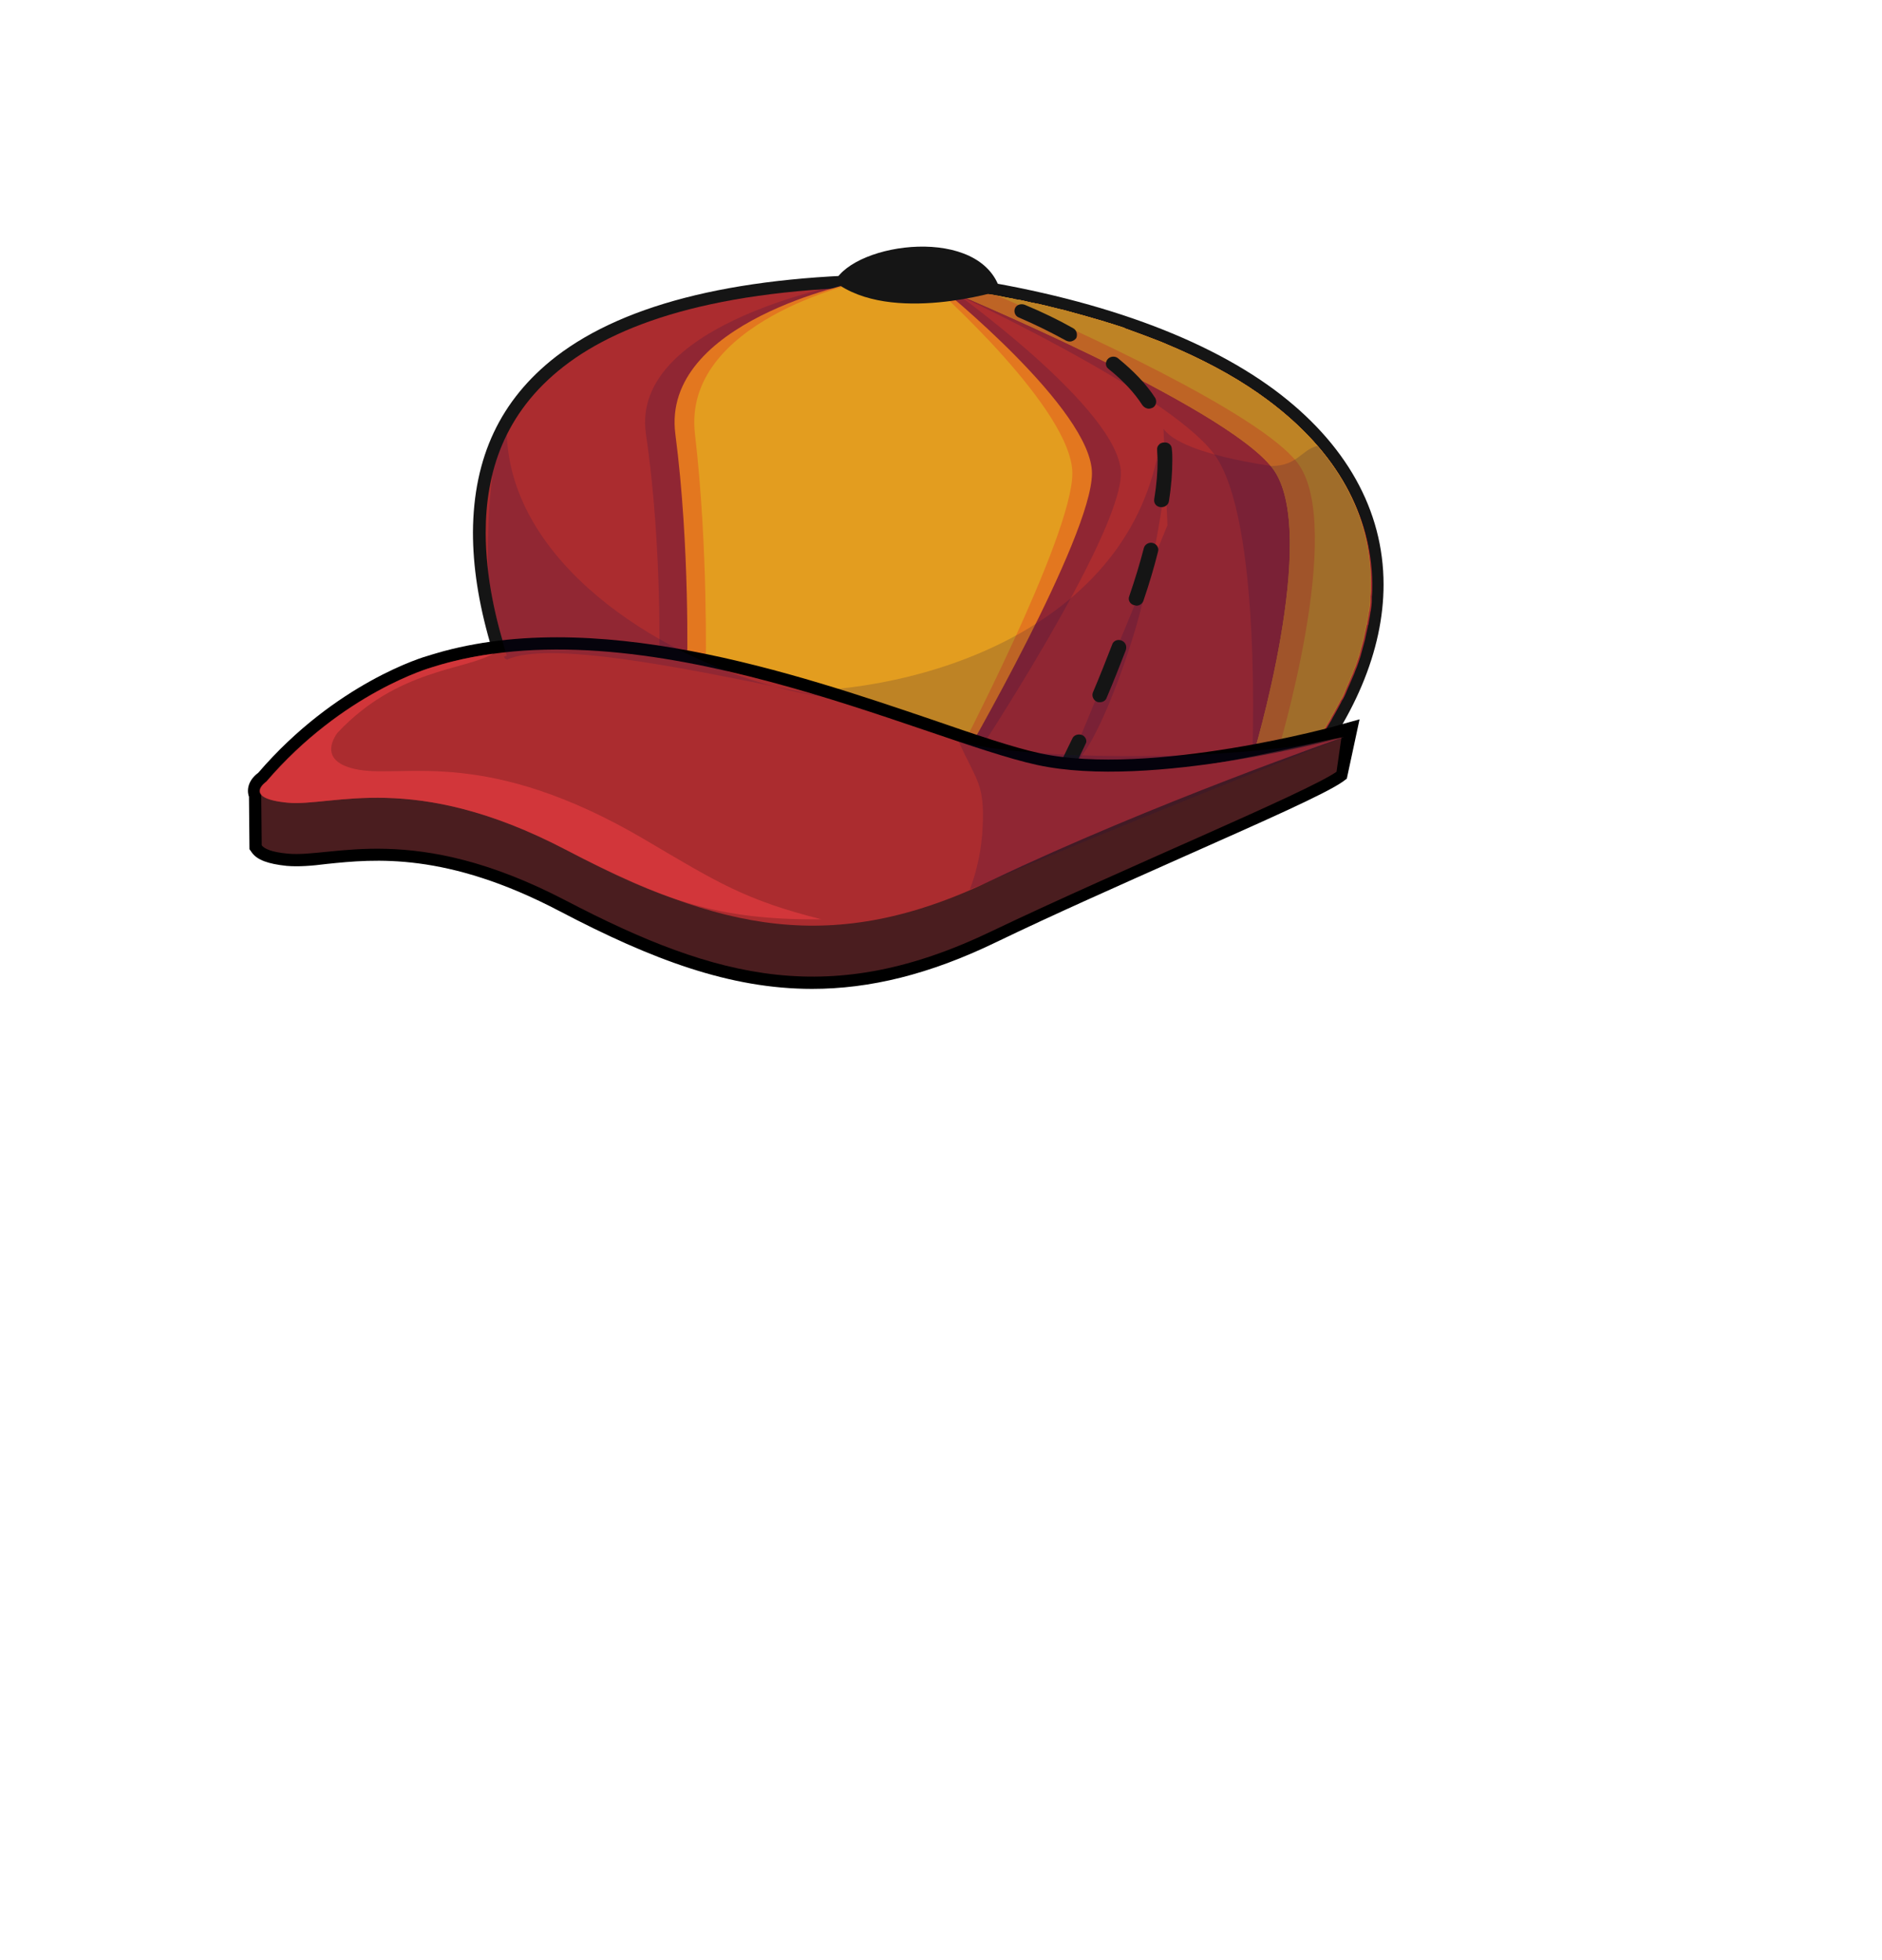 <?xml version="1.0" encoding="utf-8"?>
<!-- Generator: Adobe Illustrator 26.0.3, SVG Export Plug-In . SVG Version: 6.00 Build 0)  -->
<svg version="1.1" id="Layer_1" xmlns="http://www.w3.org/2000/svg" xmlns:xlink="http://www.w3.org/1999/xlink" x="0px" y="0px"
	 viewBox="0 0 384 400" style="enable-background:new 0 0 384 400;" xml:space="preserve">
<style type="text/css">
	.head-st0{fill:#151515;}
	.head-st1{fill:#AB2C2F;}
	.head-st2{opacity:0.18;fill:#1B1043;}
	.head-st3{fill:#E3771F;}
	.head-st4{fill:#E39D1F;}
	.head-st5{fill:#4A1D1F;}
	.head-st6{opacity:0.61;}
	.head-st7{fill:#EB3D41;}
	.head-st8{opacity:0.18;}
	.head-st9{fill:#1B1043;}
</style>
<g>
	<g>
		<path class="head-st0" d="M260.1,79.6c-15.5-11.5-39-19.6-67.9-23.5l-0.3,0c-2.7-0.1-5.3-0.1-7.9-0.1c0,0,0,0,0,0
			c-32.5,0-56.2,5.7-70.6,16.8c-11.3,8.8-16.8,20.5-16.9,35.8c0,6.9,1.1,14.3,3.5,22.6c-1.3-0.1-2.3,0.2-3.1,0.9
			c-0.5,0.4-1.5,1.7-0.8,3.8l0.7,2.3l5.2-1.5c2.3,0.8,5.6,2.2,8.3,3.3c10.8,4.6,17.6,7.3,21.3,4.9c0.2-0.1,0.4-0.3,0.5-0.4l2.8-0.6
			c0-0.2,0-0.3,0-0.4c0.5-0.2,4.7-1.1,23.3,10.3c0.6,0.4,1.3,0.8,1.9,1.2l0.1,4.2c0.4,0,2.8,0,6.7,0.1c6.6,4.4,11.5,7.9,11.6,8
			l1.5,1.1l1.5-1.1c1.3-1,5.1-3.9,4.1-7.5c30.1,0.7,76.5,1.8,77.2,1.8l1.2,0l0.8-0.9c11.5-13.7,17.5-28,17.5-41.4
			C282.3,104.1,274.6,90.4,260.1,79.6z M179.9,162.3c-0.9-0.6-2.1-1.4-3.5-2.4c2.2,0.3,3.8,0.8,4.4,1.3
			C180.7,161.4,180.4,161.7,179.9,162.3z M261.7,156.7c-8.9-0.2-60.1-1.4-86.2-2c-2.4-0.3-5-0.5-7.6-0.5c-2.2-1.4-4.5-2.9-6.9-4.4
			c-19.8-12.1-25.6-12.1-28.4-10.6c-0.4,0.2-1,0.6-1.5,1.2l-2.3,0.5c0,0,0.1,0,0.1-0.1c-2,1-11.9-3.2-16.6-5.3
			c-2.6-1.1-4.8-2.1-6.7-2.8c-2.8-9-4.2-16.9-4.2-24.1c0-13.7,4.9-24.1,15-31.9C130,66.3,152.7,61,184.1,61c2.5,0,5,0,7.6,0.1
			c28,3.7,50.6,11.5,65.4,22.5c13.4,10,20.2,22,20.2,35.7C277.4,131.3,272,144.2,261.7,156.7z"/>
		<g>
			<path class="head-st1" d="M101,134.5C101,134.5,101,134.5,101,134.5l1.2-0.3c-0.5-0.1-0.9-0.3-1.3-0.3C100.9,134,101,134.3,101,134.5z
				"/>
			<path class="head-st1" d="M191.9,58.6c-2.7-0.1-5.3-0.1-7.8-0.1c-35.6,0-56.9,6.8-69.1,16.3c-12.2,9.5-15.9,21.7-15.9,33.9
				c0,9.1,2.1,18,4.4,25.2l-1.3,0.4c0.5,0.2,1.1,0.4,1.8,0.6c33.1,3.1,78.6,15.8,102,23.1c5.2,0.1,10.4,0.2,15.6,0.4
				c13.5-18.1,24.5-71.3,8-91.2C218.7,63.4,206.2,60.5,191.9,58.6z"/>
			<path class="head-st2" d="M193.4,58.6l-19.4-1c0,0-45.6,8-42.2,31c3.4,23,2.7,47.6,2.7,47.6l63.8,19.3c0,0,30.4-45.9,30.4-58.9
				S193.4,58.6,193.4,58.6z"/>
			<path class="head-st3" d="M191.8,58.6l-17-1c0,0-40,8-37,31s2.4,47.6,2.4,47.6l56,19.3c0,0,26.6-45.9,26.6-58.9S191.8,58.6,191.8,58.6
				z"/>
			<path class="head-st4" d="M190.7,58.6l-15.4-1c0,0-36.2,8-33.5,31c2.7,23,2.2,47.6,2.2,47.6l50.7,19.3c0,0,24.1-45.9,24.1-58.9
				S190.7,58.6,190.7,58.6z"/>
		</g>
		<path class="head-st2" d="M161.8,141.1c14,0.4,26,12.3,57.9,14.4c7.5-7.7,21.6-52.3,17.2-66.9C232.2,126.5,191.2,140.8,161.8,141.1z"/>
		<path class="head-st2" d="M159.9,141.1c0.6,0,1.3,0,1.9,0C161.2,141.1,160.5,141.1,159.9,141.1z"/>
		<path class="head-st1" d="M258.6,81.6c-5.1-3.8-11.1-7.2-18.1-10.3c-1.2-0.5-2.3-1-3.5-1.5c-2.3-0.9-4.7-1.8-7.2-2.7
			c-3.7-1.3-7.7-2.5-11.8-3.5c-3.1-0.8-6.4-1.6-9.8-2.3c-5.1-1-10.5-1.9-16.1-2.7c-1.3,0-2.7-0.1-4-0.1c-1.3,0-2.6,0-3.8,0
			c-0.1,0-0.2,0-0.3,0c-0.1,0-0.2,0-0.3,0c40.5,5,51.8,17,52.5,28.2c0,0,0.4,4.5,1.6,7.6c1.1,3.1-6.7,51.3-19.7,62.9
			c0,0,14.5-0.4,30.4,1.6c4.3,0.1,7.9,0.2,10.4,0.2c0.7,0,1.4,0,1.9,0c0.1,0,0.2,0,0.3,0c1.3,0,2,0,2,0c0,0,0,0,0,0
			c0.8-1,1.6-1.9,2.3-2.9c0.2-0.3,0.5-0.6,0.7-0.9c0.5-0.7,1-1.4,1.5-2c0.2-0.3,0.5-0.7,0.7-1c0.5-0.7,0.9-1.4,1.4-2.1
			c0.2-0.3,0.4-0.6,0.6-0.9c0.6-1,1.2-1.9,1.7-2.9c0,0,0,0,0,0c0.6-1,1.1-2,1.6-2.9c0.1-0.2,0.2-0.5,0.4-0.7c0.4-0.7,0.7-1.5,1-2.2
			c0.1-0.3,0.3-0.6,0.4-0.9c0.3-0.7,0.6-1.4,0.9-2.1c0.1-0.3,0.2-0.5,0.3-0.8c0.4-0.9,0.7-1.9,1-2.8c0,0,0,0,0,0
			c0.3-1.1,0.6-2.2,0.9-3.3c0.2-0.9,0.4-1.8,0.6-2.8c0-0.1,0-0.2,0.1-0.3c0.1-0.8,0.3-1.6,0.4-2.4c0-0.2,0.1-0.4,0.1-0.5
			c0.1-0.7,0.2-1.4,0.2-2.2c0-0.2,0-0.4,0-0.6c0.1-0.9,0.1-1.8,0.1-2.7v0c0,0,0-0.1,0-0.1C279.8,105.3,273,92.3,258.6,81.6z"/>
		<path class="head-st4" d="M258.6,81.6c-5.1-3.8-11.1-7.2-18.1-10.3c-1.2-0.5-2.3-1-3.5-1.5c-2.3-0.9-4.7-1.8-7.2-2.7
			c-0.1,0-0.1,0-0.2-0.1c0,0,0,0,0,0c-0.1,0-0.1,0-0.2-0.1c-1.2-0.4-2.5-0.8-3.8-1.2c-0.1,0-0.2-0.1-0.3-0.1
			c-2.4-0.7-4.8-1.4-7.4-2.1c-0.4-0.1-0.7-0.2-1.1-0.3c-0.2,0-0.3-0.1-0.5-0.1c-1.3-0.3-2.7-0.7-4.1-1c-0.3-0.1-0.6-0.1-1-0.2
			c-1.1-0.2-2.1-0.5-3.2-0.7c-0.2,0-0.5-0.1-0.7-0.1c-0.1,0-0.2,0-0.4-0.1c-1.4-0.3-2.7-0.5-4.1-0.8c-0.4-0.1-0.8-0.1-1.2-0.2
			c-1.2-0.2-2.4-0.4-3.6-0.6c-0.4-0.1-0.9-0.1-1.3-0.2c-1.6-0.2-3.2-0.5-4.9-0.7c0,0,0,0-0.1,0c2.2,0.9,58.1,24.2,67.9,37
			c10,13-4.1,59.4-4.1,59.4l10.4,0.1c0.5-0.6,0.9-1.2,1.3-1.8c0.2-0.3,0.5-0.7,0.7-1c0.5-0.7,0.9-1.4,1.4-2.1
			c0.2-0.3,0.4-0.6,0.6-0.9c0.6-1,1.2-1.9,1.7-2.9c0,0,0,0,0,0c0.6-1,1.1-2,1.6-2.9c0.1-0.2,0.2-0.5,0.4-0.7c0.4-0.7,0.7-1.5,1-2.2
			c0.1-0.3,0.3-0.6,0.4-0.9c0.3-0.7,0.6-1.4,0.9-2.1c0.1-0.3,0.2-0.5,0.3-0.8c0.4-0.9,0.7-1.9,1-2.8c0,0,0,0,0,0
			c0.3-1.1,0.6-2.2,0.9-3.3c0.2-0.9,0.4-1.8,0.6-2.8c0-0.1,0-0.2,0.1-0.3c0.1-0.8,0.3-1.6,0.4-2.4c0-0.2,0.1-0.4,0.1-0.5
			c0.1-0.7,0.2-1.4,0.2-2.2c0-0.2,0-0.4,0-0.6c0.1-0.9,0.1-1.8,0.1-2.7v0c0,0,0-0.1,0-0.1C279.8,105.3,273,92.3,258.6,81.6z"/>
		<path class="head-st3" d="M258.6,81.6c-5.1-3.8-11.1-7.2-18.1-10.3c-1.2-0.5-2.3-1-3.5-1.5c-2.3-0.9-4.7-1.8-7.2-2.7
			c-0.1,0-0.1,0-0.2-0.1c0,0,0,0,0,0c-0.1,0-0.1,0-0.2-0.1c-1.2-0.4-2.5-0.8-3.8-1.2c-0.1,0-0.2-0.1-0.3-0.1
			c-2.4-0.7-4.8-1.4-7.4-2.1c-0.4-0.1-0.7-0.2-1.1-0.3c-0.2,0-0.3-0.1-0.5-0.1c-1.3-0.3-2.7-0.7-4.1-1c-0.3-0.1-0.6-0.1-1-0.2
			c-1.1-0.2-2.1-0.5-3.2-0.7c-0.2,0-0.5-0.1-0.7-0.1c-0.1,0-0.2,0-0.4-0.1c-1.4-0.3-2.7-0.5-4.1-0.8c-0.4-0.1-0.8-0.1-1.2-0.2
			c-1.2-0.2-2.4-0.4-3.6-0.6c-0.4-0.1-0.9-0.1-1.3-0.2c-1.6-0.2-3.2-0.5-4.9-0.7c0,0,0,0-0.1,0c2.2,0.9,58.1,24.2,67.9,37
			c10,13-4.1,59.4-4.1,59.4l10.4,0.1c0.5-0.6,0.9-1.2,1.3-1.8c0.2-0.3,0.5-0.7,0.7-1c0.5-0.7,0.9-1.4,1.4-2.1
			c0.2-0.3,0.4-0.6,0.6-0.9c0.6-1,1.2-1.9,1.7-2.9c0,0,0,0,0,0c0.6-1,1.1-2,1.6-2.9c0.1-0.2,0.2-0.5,0.4-0.7c0.4-0.7,0.7-1.5,1-2.2
			c0.1-0.3,0.3-0.6,0.4-0.9c0.3-0.7,0.6-1.4,0.9-2.1c0.1-0.3,0.2-0.5,0.3-0.8c0.4-0.9,0.7-1.9,1-2.8c0,0,0,0,0,0
			c0.3-1.1,0.6-2.2,0.9-3.3c0.2-0.9,0.4-1.8,0.6-2.8c0-0.1,0-0.2,0.1-0.3c0.1-0.8,0.3-1.6,0.4-2.4c0-0.2,0.1-0.4,0.1-0.5
			c0.1-0.7,0.2-1.4,0.2-2.2c0-0.2,0-0.4,0-0.6c0.1-0.9,0.1-1.8,0.1-2.7v0c0,0,0-0.1,0-0.1C279.8,105.3,273,92.3,258.6,81.6z"/>
		<path class="head-st4" d="M258.6,81.6c-5.1-3.8-11.1-7.2-18.1-10.3c-1.2-0.5-2.3-1-3.5-1.5c-2.3-0.9-4.7-1.8-7.2-2.7
			c-0.1,0-0.1,0-0.2-0.1c0,0,0,0,0,0c-0.1,0-0.1,0-0.2-0.1c-1.2-0.4-2.5-0.8-3.8-1.2c-0.1,0-0.2-0.1-0.3-0.1
			c-2.4-0.7-4.8-1.4-7.4-2.1c-0.4-0.1-0.7-0.2-1.1-0.3c-0.2,0-0.3-0.1-0.5-0.1c-1.3-0.3-2.7-0.7-4.1-1c-0.3-0.1-0.6-0.1-1-0.2
			c-1.1-0.2-2.1-0.5-3.2-0.7c-0.2,0-0.5-0.1-0.7-0.1c-0.1,0-0.2,0-0.4-0.1c-1.2-0.2-2.3-0.4-3.5-0.7c15.6,6.7,53.4,23.9,61.3,34.1
			c10,13-4.1,59.4-4.1,59.4l6.2,0.1c0.2-0.2,0.4-0.5,0.5-0.7c0.2-0.3,0.5-0.7,0.7-1c0.5-0.7,0.9-1.4,1.4-2.1
			c0.2-0.3,0.4-0.6,0.6-0.9c0.6-1,1.2-1.9,1.7-2.9c0,0,0,0,0,0c0.6-1,1.1-2,1.6-2.9c0.1-0.2,0.2-0.5,0.4-0.7c0.4-0.7,0.7-1.5,1-2.2
			c0.1-0.3,0.3-0.6,0.4-0.9c0.3-0.7,0.6-1.4,0.9-2.1c0.1-0.3,0.2-0.5,0.3-0.8c0.4-0.9,0.7-1.9,1-2.8c0,0,0,0,0,0
			c0.3-1.1,0.6-2.2,0.9-3.3c0.2-0.9,0.4-1.8,0.6-2.8c0-0.1,0-0.2,0.1-0.3c0.1-0.8,0.3-1.6,0.4-2.4c0-0.2,0.1-0.4,0.1-0.5
			c0.1-0.7,0.2-1.4,0.2-2.2c0-0.2,0-0.4,0-0.6c0.1-0.9,0.1-1.8,0.1-2.7v0c0,0,0-0.1,0-0.1C279.8,105.3,273,92.3,258.6,81.6z"/>
		<path class="head-st2" d="M258.6,81.6c-5.1-3.8-11.1-7.2-18.1-10.3c-1.2-0.5-2.3-1-3.5-1.5c-2.3-0.9-4.7-1.8-7.2-2.7
			c-0.1,0-0.1,0-0.2-0.1c0,0,0,0,0,0c-0.1,0-0.1,0-0.2-0.1c-1.2-0.4-2.5-0.8-3.8-1.2c-0.1,0-0.2-0.1-0.3-0.1
			c-2.4-0.7-4.8-1.4-7.4-2.1c-0.4-0.1-0.7-0.2-1.1-0.3c-0.2,0-0.3-0.1-0.5-0.1c-1.3-0.3-2.7-0.7-4.1-1c-0.3-0.1-0.6-0.1-1-0.2
			c-1.1-0.2-2.1-0.5-3.2-0.7c-0.2,0-0.5-0.1-0.7-0.1c-0.1,0-0.2,0-0.4-0.1c-1.4-0.3-2.7-0.5-4.1-0.8c-0.4-0.1-0.8-0.1-1.2-0.2
			c-1.2-0.2-2.4-0.4-3.6-0.6c-0.4-0.1-0.9-0.1-1.3-0.2c-1.6-0.2-3.2-0.5-4.9-0.7c0,0,0,0-0.1,0c2.2,0.9,46.1,21.2,55.9,34
			c10,13,7.9,62.4,7.9,62.4l10.4,0.1c0.5-0.6,0.9-1.2,1.3-1.8c0.2-0.3,0.5-0.7,0.7-1c0.5-0.7,0.9-1.4,1.4-2.1
			c0.2-0.3,0.4-0.6,0.6-0.9c0.6-1,1.2-1.9,1.7-2.9c0,0,0,0,0,0c0.6-1,1.1-2,1.6-2.9c0.1-0.2,0.2-0.5,0.4-0.7c0.4-0.7,0.7-1.5,1-2.2
			c0.1-0.3,0.3-0.6,0.4-0.9c0.3-0.7,0.6-1.4,0.9-2.1c0.1-0.3,0.2-0.5,0.3-0.8c0.4-0.9,0.7-1.9,1-2.8c0,0,0,0,0,0
			c0.3-1.1,0.6-2.2,0.9-3.3c0.2-0.9,0.4-1.8,0.6-2.8c0-0.1,0-0.2,0.1-0.3c0.1-0.8,0.3-1.6,0.4-2.4c0-0.2,0.1-0.4,0.1-0.5
			c0.1-0.7,0.2-1.4,0.2-2.2c0-0.2,0-0.4,0-0.6c0.1-0.9,0.1-1.8,0.1-2.7v0c0,0,0-0.1,0-0.1C279.8,105.3,273,92.3,258.6,81.6z"/>
		<path class="head-st2" d="M259.4,95.1c-15.2-2.3-20.5-5.4-22-7.6l0.8,19.7l-20.4,49.6c5-0.1,16.6,0.8,27.9,1.9
			c10.2,0.2,17.1,0.4,17.1,0.4c11.3-13.5,17-27.2,17-39.8c0-10.1-3.6-19.7-11-28.3C265.5,91.8,264.7,95.1,259.4,95.1z"/>
		<g>
			<path class="head-st0" d="M237.5,90.3c-0.8,0-1.5,0.7-1.4,1.5c0,0.7,0.1,1.4,0.1,2.1c0,2.3-0.2,5-0.7,8c-0.1,0.8,0.4,1.5,1.3,1.6
				c0.1,0,0.2,0,0.2,0c0.7,0,1.4-0.5,1.5-1.2c0.5-3.1,0.7-5.9,0.7-8.4c0-0.8,0-1.5-0.1-2.2C239.1,90.8,238.4,90.2,237.5,90.3z"/>
			<path class="head-st0" d="M219,67c-3-1.7-6.3-3.3-9.9-4.8c-0.8-0.3-1.7,0-2,0.7c-0.3,0.7,0,1.6,0.8,1.9c3.5,1.5,6.7,3.1,9.6,4.7
				c0.2,0.1,0.5,0.2,0.8,0.2c0.5,0,1-0.3,1.3-0.7C219.9,68.3,219.7,67.4,219,67z"/>
			<path class="head-st0" d="M228.1,73.1c-0.6-0.5-1.6-0.4-2.1,0.2c-0.5,0.6-0.5,1.5,0.2,2c3,2.4,5.3,4.9,6.9,7.4
				c0.3,0.4,0.8,0.7,1.3,0.7c0.3,0,0.5-0.1,0.8-0.2c0.7-0.4,0.9-1.3,0.5-2C233.9,78.4,231.3,75.7,228.1,73.1z"/>
			<path class="head-st0" d="M228.8,130.7c-0.8-0.3-1.7,0.1-1.9,0.9c-1.2,3.1-2.5,6.4-3.9,9.7c-0.3,0.7,0.1,1.6,0.8,1.9
				c0.2,0.1,0.4,0.1,0.6,0.1c0.6,0,1.2-0.3,1.4-0.9c1.4-3.3,2.7-6.6,3.9-9.7C230,131.8,229.6,131,228.8,130.7z"/>
			<path class="head-st0" d="M235.2,110.8c-0.8-0.2-1.6,0.3-1.8,1c-0.8,3.1-1.8,6.4-3,9.9c-0.3,0.8,0.2,1.6,1,1.8c0.2,0,0.3,0.1,0.5,0.1
				c0.6,0,1.2-0.4,1.4-1c1.2-3.5,2.2-6.9,3-10.1C236.5,111.8,236,111,235.2,110.8z"/>
			<path class="head-st0" d="M220.8,150c-0.8-0.3-1.7,0-2,0.7c-1.3,2.7-2.1,4.3-2.1,4.3c-0.4,0.7,0,1.6,0.7,1.9c0.2,0.1,0.4,0.1,0.6,0.1
				c0.6,0,1.1-0.3,1.4-0.8c0,0,0.8-1.6,2.1-4.4C221.9,151.2,221.5,150.3,220.8,150z"/>
		</g>
	</g>
	<g>
		<g>
			<path d="M212.1,153.7c-5.5-1.2-13.1-3.8-21.8-6.8c-27.7-9.4-69.6-23.7-102.9-13.1c-0.8,0.2-18.9,5.5-34.7,23.9
				c-1.8,1.3-2.5,3.2-1.9,4.9l0.1,10.7l0.5,0.7c1.1,1.5,3.3,2.3,7.1,2.7c2.4,0.2,5.1,0,8.2-0.4c9.7-1,24.4-2.5,47.6,9.7
				c18.7,9.8,34.6,15.8,51.4,15.8c11.7,0,23.9-2.9,37.7-9.6c11.6-5.6,25.4-11.7,37.5-17.1c16.4-7.3,29.4-13,33.1-15.6l0.8-0.6
				l2.6-12.1l-4,1.1C273.1,148.1,234.7,158.6,212.1,153.7z M270.4,155.9c-4.4,2.6-17.6,8.5-31.5,14.6c-12.2,5.4-26,11.5-37.7,17.1
				c-31.9,15.3-54.4,9.6-84.7-6.2c-17.2-9-29.9-10.9-39.6-10.9c-4.2,0-7.8,0.4-10.9,0.7c-2.9,0.3-5.3,0.5-7.2,0.4
				c-1.6-0.2-2.6-0.4-3.1-0.5l-0.1-9.5c0,0,0,0,0.1,0l0.3-0.2l0.2-0.3c14.9-17.4,32.3-22.5,32.6-22.6c31.8-10.1,72.7,3.8,99.8,13.1
				c8.9,3,16.6,5.6,22.4,6.9c19.6,4.3,49.1-2.1,59.8-4.7L270.4,155.9z"/>
			<path class="head-st5" d="M211.6,157.4c-22.2-4.9-104.2-8.6-150.4,2.3c0,1.2-7.6,1.6-7.9,2.3l0.1,10.5c0.5,0.7,2,1.4,5.3,1.7
				c9.2,0.9,25.6-6.7,56.8,9.6c31.2,16.3,54.3,21.9,86.9,6.2c26.8-12.8,64.1-28.2,70.3-32.5l1-7
				C267.6,151.4,230.7,161.6,211.6,157.4z"/>
			<path class="head-st1" d="M211.6,156.1c-23.4-5.1-80.6-33.5-123.5-19.9c0,0-18.1,5.1-33.7,23.3c0,0-5,3.4,4.3,4.3
				c9.2,0.9,25.6-6.7,56.8,9.6c31.2,16.3,54.3,21.9,86.9,6.2c32.7-15.6,71.8-29.2,71.8-29.2S235,161.2,211.6,156.1z"/>
			<g class="head-st6">
				<path class="head-st7" d="M73.3,157.1c-9.4-1.6-4.4-7.6-4.4-7.6c12.2-13,25.9-12.7,31.7-16.1c-4.4,0.6-8.6,1.5-12.6,2.8
					c0,0-18.1,5.1-33.7,23.3c0,0-5,3.4,4.3,4.3c9.2,0.9,25.6-6.7,56.8,9.6c20.1,10.5,31.3,14.4,52.2,14.2
					c-15.5-3.9-21.2-7.5-36.1-16.3C99.5,152.5,82.8,158.7,73.3,157.1z"/>
			</g>
		</g>
		<path class="head-st2" d="M195.6,151.3c3.7,8.2,5.3,8.6,4.9,17.4c-0.2,4.5-1.1,8.8-2.6,12.8c1.2-0.5,2.5-1,3.7-1.5
			c26.4-11.4,72.7-29.6,72.7-29.6C253.2,155.6,209.4,155.3,195.6,151.3z"/>
	</g>
	<g class="head-st8">
		<path class="head-st9" d="M169.1,142.3c-2.8-0.5-6.7-1.3-11.1-2.2C161.9,141.2,165.6,141.9,169.1,142.3z"/>
		<path class="head-st9" d="M103.4,88.6c-1.3,2.5-2.2,5.2-2.9,7.8c-0.8,6.9-1.1,14.1-0.9,20.5c0.8,6.1,2.3,12,3.8,16.9l-0.6,0.2
			c0.1,0.2,0.2,0.4,0.4,0.5c0.1,0,0.2,0.1,0.3,0.1c8.4-3.9,36.3,1.8,54.5,5.5C133.6,133.6,104.3,114.6,103.4,88.6z"/>
	</g>
	<path class="head-st0" d="M170.3,57.5c11.5,8.8,33.8,1.8,33.8,1.8C200.2,45.9,174.5,49.4,170.3,57.5z"/>
</g>
</svg>
